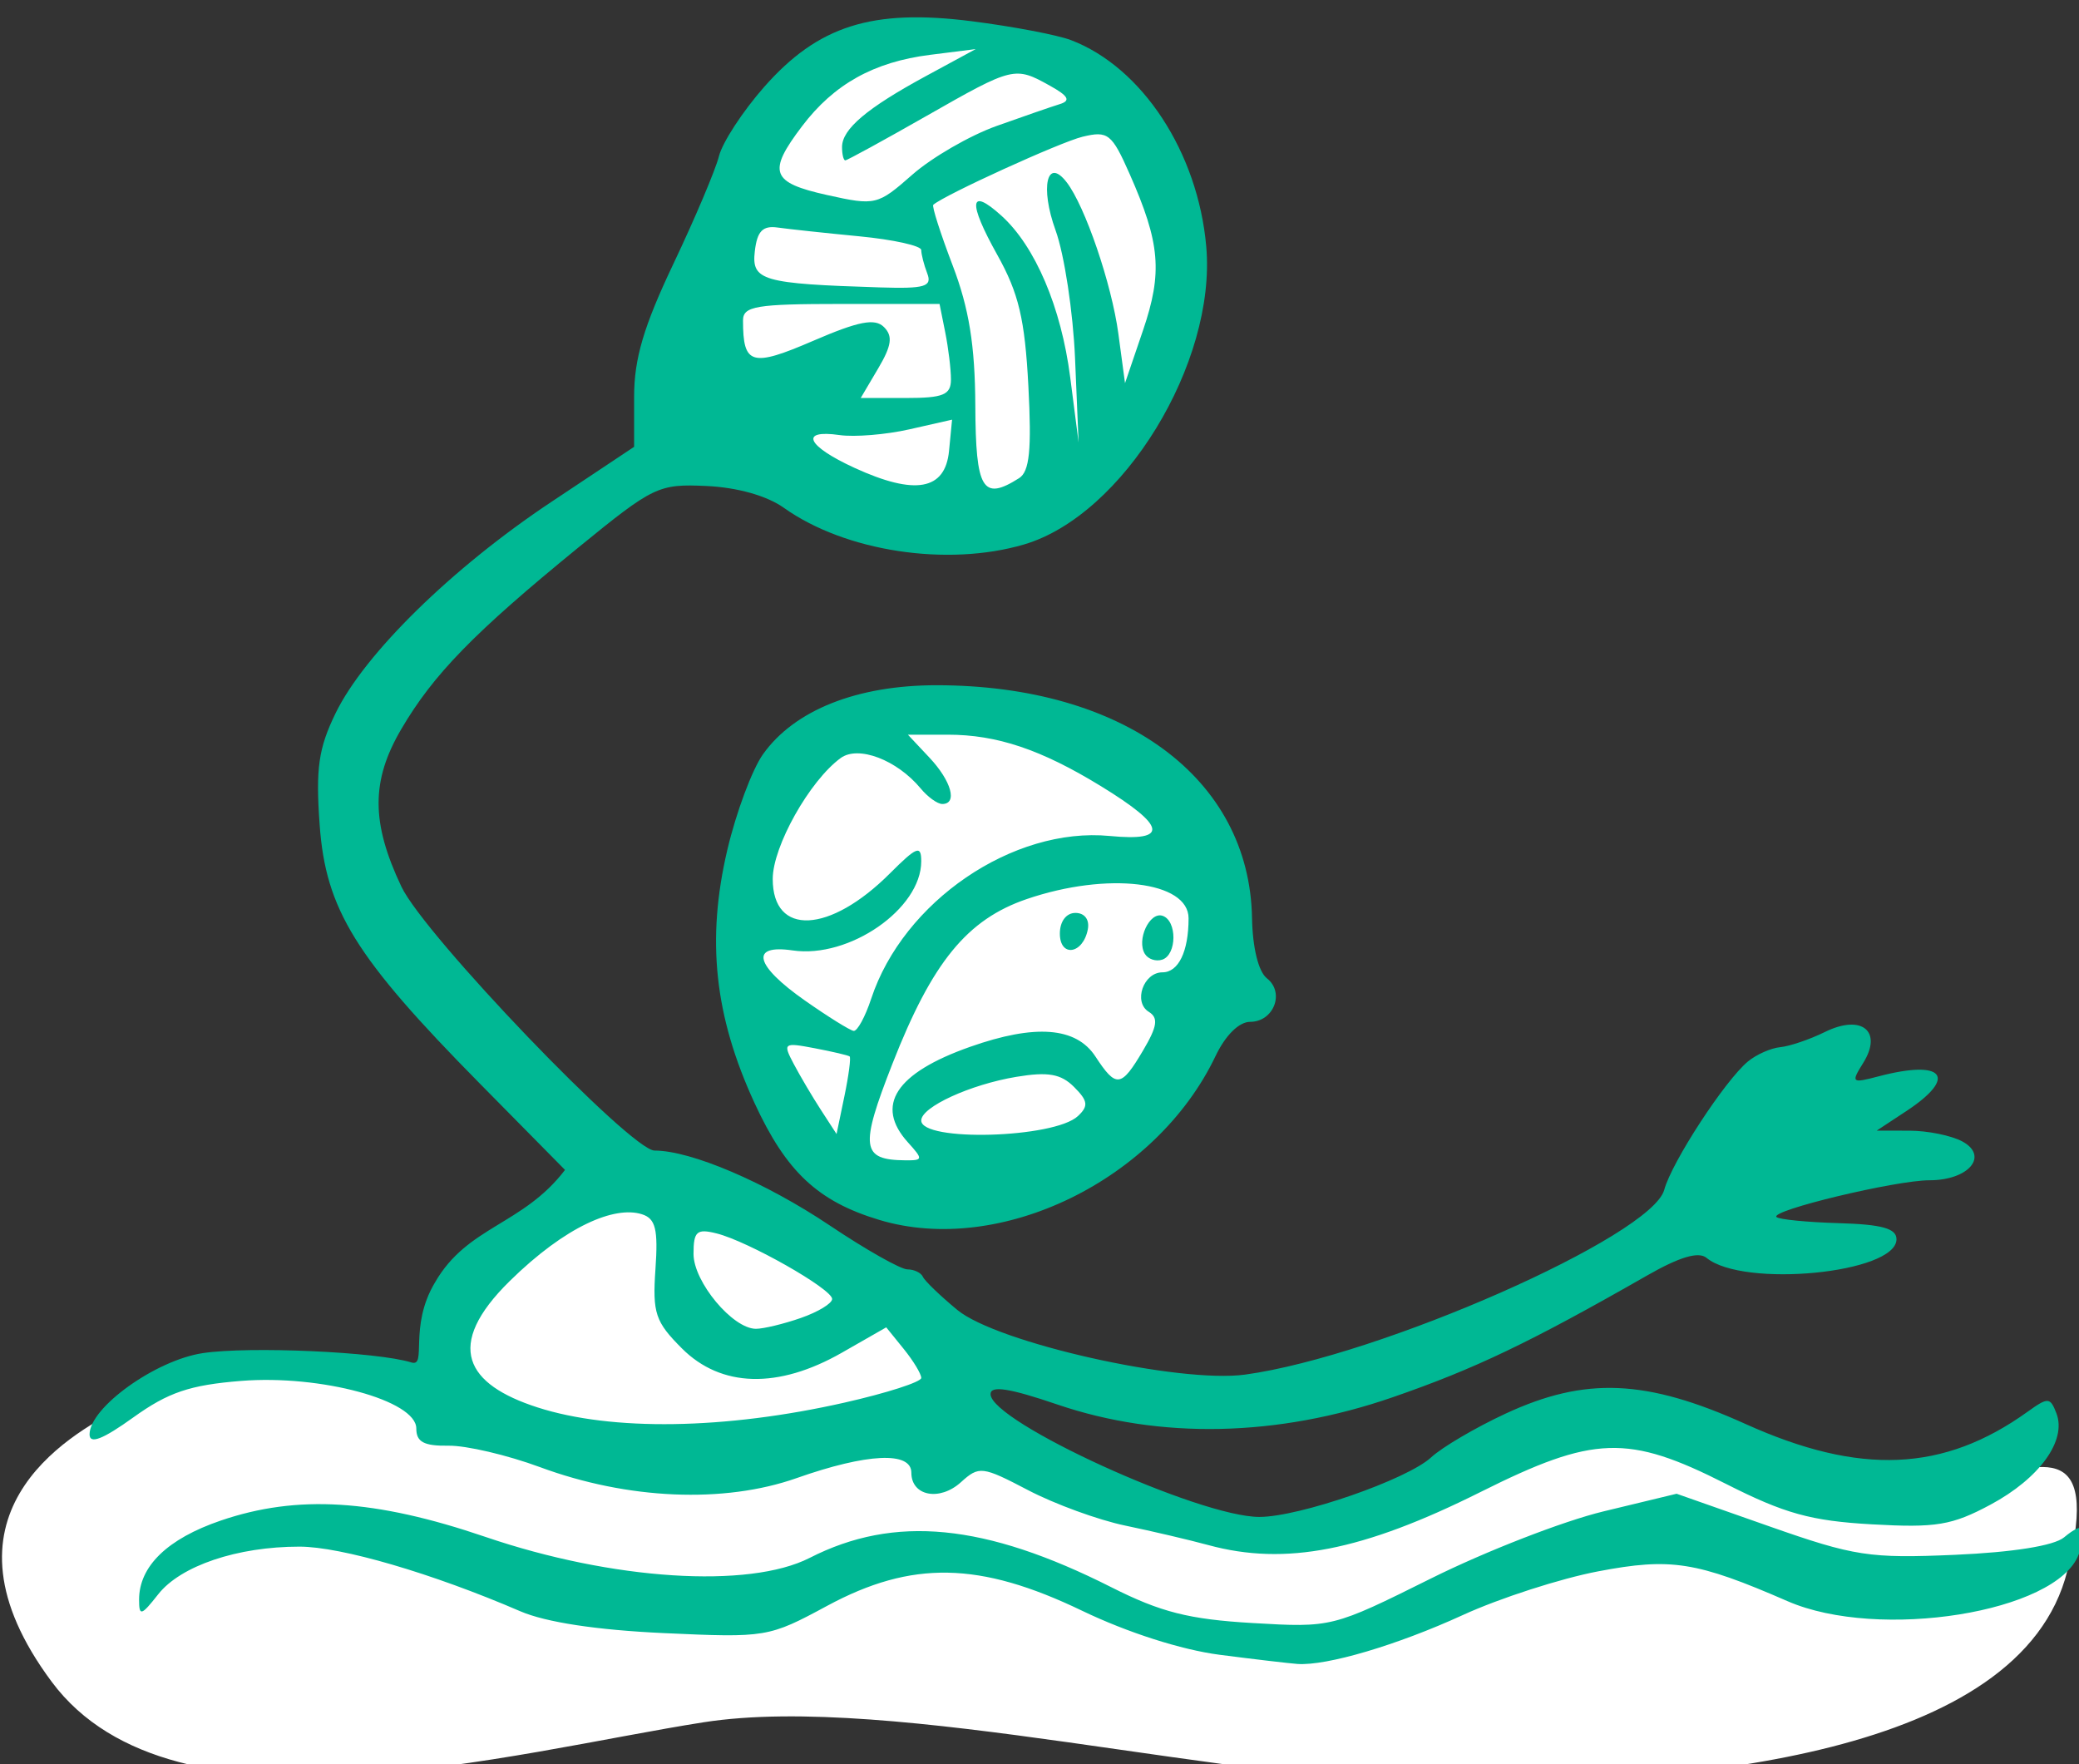 <?xml version="1.0" ?><svg height="258.557mm" viewBox="0 0 304.758 258.557" width="304.758mm" xmlns="http://www.w3.org/2000/svg">
    <rect x="0" y="0" width="304.758" height="258.557" fill="#333333" stroke="none"/>
    <path d="m 1235.296,6099.84 c -50.783,-0.528 -104.643,27.973 -122.303,66.195 -25.687,70.487 -29.154,141.401 48.853,188.629 78.007,47.228 145.685,2.695 170.877,-62.983 25.192,-65.678 24.22,-126.356 -33.773,-171.314 -18.123,-14.05 -40.571,-20.287 -63.654,-20.527 z m -7.369,369.154 c -49.49,0.128 -92.989,22.148 -112.328,61.332 -29.47,59.709 -14.184,102.115 20.959,160.547 0,0 4.569,30.66 50.209,47.625 45.64,16.965 150.088,-40.534 176.721,-85.635 26.633,-45.101 21.906,-128.636 -55.471,-165.369 -26.598,-12.627 -54.167,-18.567 -80.09,-18.5 z m -177.44,264.428 c -31.676,-3.262 -86.939,58.573 -101.809,113.508 -117.121,-32.004 -149.996,-4.161 -181.041,11.439 -31.045,15.601 -106.531,60.135 -38.609,151.471 67.921,91.336 255.296,38.86 360.566,22.408 105.27,-16.452 293.434,34.605 418.719,34.179 125.284,-0.425 309.981,-15.174 335.668,-117.855 18.833,-75.281 -15.445,-59.709 -59.57,-46.52 -44.125,13.19 -48.223,-0.142 -101.961,-7.801 -53.738,-7.659 -89.195,-38.151 -121.816,-20.99 -32.621,17.161 -113.308,57.582 -160.428,57.157 -47.12,-0.426 -181.072,-59 -181.072,-59 0,0 6.462,-47.654 -10.873,-68.502 -17.335,-20.848 -126.098,-66.232 -157.773,-69.494 z" fill="#FFFFFF" transform="translate(94.574,-8.258) matrix(0.265,0,0,0.265,-280.188,-1602.844)"/>
    <path d="m 1375.09,6994.905 c -21.163,-2.744 -51.05,-12.316 -76.115,-24.375 -56.608,-27.234 -94.16,-27.952 -140.975,-2.703 -32.372,17.462 -33.711,17.688 -90.368,15.088 -37.121,-1.701 -65.271,-5.985 -79.414,-12.089 -48.626,-20.978 -99.085,-35.737 -122.182,-35.737 -34.332,0 -65.685,10.586 -78.095,26.363 -9.382,11.925 -10.581,12.266 -10.581,2.978 0,-18.488 15.695,-33.687 45.184,-43.759 42.383,-14.467 85.226,-11.817 146.504,9.066 70.068,23.882 145.596,28.758 179.279,11.571 46.917,-23.931 96.903,-19.072 166.82,16.221 27.369,13.814 42.966,17.77 78.185,19.824 43.853,2.555 44.161,2.477 98.76,-24.699 30.122,-14.997 72.993,-31.666 95.273,-37.043 l 40.502,-9.776 51.255,18.02 c 47.07,16.541 55.458,17.831 102.7,15.765 32.118,-1.405 54.788,-5.028 60.354,-9.649 11.427,-9.48 14.085,-6.359 8.088,9.501 -12.102,31.999 -110.546,47.772 -161.004,25.8 -50.397,-21.947 -64.556,-24.177 -104.778,-16.512 -20.814,3.963 -54.496,14.836 -74.85,24.161 -36.369,16.656 -75.281,28.166 -91.477,27.061 -4.519,-0.329 -23.899,-2.592 -43.065,-5.077 z m -6.227,-60.67 c -10.545,-2.867 -31.276,-7.731 -46.068,-10.803 -14.791,-3.077 -38.907,-11.871 -53.592,-19.549 -25.505,-13.337 -27.164,-13.53 -37.253,-4.403 -11.76,10.643 -27.394,7.624 -27.394,-5.295 0,-11.9 -24.481,-10.737 -63.496,3.011 -40.132,14.139 -93.416,11.863 -141.895,-6.071 -18.069,-6.683 -40.863,-12.023 -50.655,-11.867 -13.564,0.205 -17.799,-2.05 -17.799,-9.53 0,-15.498 -52.849,-29.838 -96.92,-26.301 -28.376,2.276 -40.288,6.313 -59.639,20.21 -16.899,12.138 -24.178,14.96 -24.178,9.377 0,-14.845 36.497,-41.039 62.638,-44.958 25.849,-3.878 96.456,-0.723 115.359,5.151 8.914,2.769 -1.717,-19.618 13.096,-44.264 17.962,-31.276 48.517,-31.567 71.912,-62.223 l -47.156,-47.797 c -68.905,-69.85 -85.213,-96.205 -88.573,-143.127 -2.23,-31.165 -0.649,-42.218 8.819,-61.689 15.967,-32.848 64.396,-80.3 119.081,-116.69 l 46.051,-30.643 v -27.743 c 0,-20.99 5.291,-38.871 21.746,-73.507 11.957,-25.167 23.299,-51.97 25.205,-59.561 1.906,-7.587 13.119,-24.769 24.921,-38.176 29.879,-33.942 59.709,-43.41 114.764,-36.431 22.694,2.879 47.427,7.574 54.96,10.438 39.454,15.001 70.348,62.144 74.899,114.279 5.611,64.342 -45.928,148.565 -100.794,164.7 -42.502,12.496 -98.933,3.89 -132.849,-20.259 -9.374,-6.675 -25.784,-11.304 -42.819,-12.08 -26.543,-1.212 -29.312,0.123 -70.742,33.913 -57.827,47.18 -80.321,70.24 -98.123,100.621 -16.719,28.527 -16.686,51.703 0.123,87.119 12.754,26.876 126.976,145.929 140.009,145.929 20.23,0 61.36,17.576 96.916,41.425 19.927,13.363 39.261,24.297 42.966,24.297 3.706,0 7.563,1.849 8.565,4.108 1.006,2.259 9.579,10.507 19.055,18.332 22.013,18.181 122.647,40.765 159.267,35.745 74.426,-10.199 224.812,-76.521 231.766,-102.207 4.144,-15.317 33.531,-60.382 46.273,-70.955 4.649,-3.862 12.729,-7.435 17.946,-7.94 5.217,-0.506 16.328,-4.289 24.695,-8.409 20.3,-9.998 32.102,-0.411 21.126,17.166 -6.835,10.943 -6.408,11.325 8.355,7.431 36.254,-9.559 44.227,0.246 15.556,19.15 l -16.431,10.828 18.16,0.04 c 9.986,0 23.085,2.674 29.107,5.894 15.005,8.035 3.684,21.528 -18.062,21.528 -18.698,0 -88.265,16.706 -84.642,20.325 1.355,1.356 16.845,2.884 34.426,3.393 23.907,0.694 31.962,2.937 31.962,8.901 0,18.785 -84.675,27.09 -105.074,10.306 -4.42,-3.639 -14.886,-0.538 -32.861,9.74 -64.905,37.112 -95.318,51.662 -140.893,67.402 -63.475,21.923 -128.57,23.319 -185.337,3.972 -26.565,-9.053 -36.969,-10.667 -36.969,-5.738 0,15.235 115.347,67.912 148.701,67.912 22.12,0 81.775,-20.686 95.022,-32.948 6.022,-5.578 24.507,-16.443 41.077,-24.145 44.227,-20.554 77.869,-19.125 132.727,5.644 63.36,28.606 109.678,26.614 156.111,-6.72 11.358,-8.158 12.524,-8.092 15.975,0.896 5.763,15.021 -9.341,35.933 -36.447,50.47 -21.373,11.461 -30.101,12.907 -65.723,10.894 -33.654,-1.902 -48.224,-5.944 -80.646,-22.374 -54.249,-27.493 -73.013,-26.877 -135.692,4.465 -65.299,32.647 -107.99,40.982 -150.611,29.394 z m -201.276,-78.81 c 23.344,-5.278 42.445,-11.423 42.445,-13.649 0,-2.231 -4.358,-9.44 -9.686,-16.02 l -9.686,-11.962 -24.543,14.028 c -35.264,20.156 -66.791,19.31 -88.475,-2.37 -14.734,-14.734 -16.324,-19.503 -14.64,-43.886 1.528,-22.063 0.08,-27.928 -7.484,-30.323 -15.017,-4.761 -42.027,6.413 -73.058,36.88 -36.746,36.08 -23.985,57.3 15.268,69.944 41.13,13.251 103.87,12.273 169.859,-2.642 z m -24.095,-46.839 c 9.489,-3.307 17.248,-8.027 17.248,-10.487 0,-5.521 -46.445,-31.871 -63.899,-36.25 -10.979,-2.756 -12.779,-1.167 -12.779,11.329 0,15.453 21.652,41.421 34.533,41.421 4.207,0 15.412,-2.707 24.897,-6.013 z m 81.911,-479.549 1.676,-17.285 -23.582,5.34 c -12.972,2.941 -30.364,4.367 -38.649,3.175 -22.399,-3.224 -18.23,5.969 8.215,18.115 33.555,15.412 50.224,12.434 52.34,-9.345 z m 38.747,15.067 c 5.792,-3.668 6.996,-15.605 5.143,-50.931 -1.947,-37.067 -5.336,-51.354 -17.227,-72.635 -16.345,-29.243 -15.437,-37.668 2.329,-21.598 18.698,16.907 33.046,50.614 38.032,89.333 l 4.654,36.143 -1.971,-46.552 c -1.081,-25.603 -5.928,-57.474 -10.766,-70.82 -8.655,-23.865 -4.786,-40.723 6.112,-26.626 10.199,13.19 24.904,56.242 28.61,83.755 l 3.688,27.382 9.953,-29.214 c 10.902,-31.99 9.513,-48.252 -7.386,-86.454 -9.891,-22.358 -11.99,-24.021 -26.054,-20.628 -12.29,2.966 -76.317,32.15 -82.581,37.642 -0.858,0.752 3.972,15.864 10.738,33.58 9.041,23.681 12.356,44.182 12.516,77.397 0.205,46.667 4.038,53.005 24.21,40.226 z m -37.687,-54.603 c 0,-5.648 -1.422,-17.355 -3.155,-26.014 l -3.155,-15.744 h -54.356 c -47.099,0 -54.353,1.216 -54.353,9.135 0,24.621 4.699,25.981 38.85,11.247 25.143,-10.848 34.118,-12.594 39.117,-7.595 4.999,4.999 4.268,10.244 -3.187,22.863 l -9.674,16.377 h 24.958 c 20.748,0 24.955,-1.729 24.955,-10.269 z m -13.108,-58.637 c -1.828,-4.765 -3.323,-10.589 -3.323,-12.943 0,-2.354 -15.404,-5.767 -34.229,-7.583 -18.83,-1.815 -39.163,-4 -45.184,-4.855 -8.306,-1.179 -11.366,2.005 -12.656,13.153 -1.869,16.209 4.071,17.922 69.378,19.967 24.72,0.776 28.815,-0.443 26.014,-7.739 z m 38.283,-81.537 c 14.771,-5.274 30.553,-10.733 35.072,-12.121 6.132,-1.89 4.744,-4.465 -5.48,-10.159 -19.462,-10.84 -20.312,-10.63 -68.158,16.632 -23.788,13.556 -44.059,24.646 -45.053,24.646 -0.99,0 -1.803,-3.315 -1.803,-7.365 0,-9.94 13.768,-21.569 46.556,-39.339 l 27.381,-14.841 -25.192,3.171 c -31.148,3.923 -53.182,16.189 -70.812,39.417 -19.347,25.497 -17.264,31.235 13.851,38.14 26.7,5.923 27.879,5.64 47.082,-11.255 10.836,-9.534 31.785,-21.647 46.556,-26.926 z m -64.806,605.05 c -34.003,-10.24 -51.498,-26.634 -69.042,-64.7 -22.165,-48.084 -26.695,-90.253 -15.034,-139.952 4.851,-20.669 13.736,-44.486 19.746,-52.927 17.404,-24.44 52.06,-38.201 96.107,-38.164 103.41,0.08 172.973,51.407 174.394,128.672 0.288,16.554 3.566,29.781 8.24,33.441 10.035,7.854 3.779,24.066 -9.287,24.066 -6.141,0 -13.658,7.439 -19.138,18.929 -32.734,68.647 -119.15,110.758 -185.986,90.635 z m 15.835,-42.9 c -18.46,-20.399 -6.819,-38.304 34.34,-52.825 36.073,-12.729 58.678,-10.988 69.374,5.332 11.526,17.593 14.2,17.252 26.379,-3.364 7.875,-13.33 8.557,-17.996 3.122,-21.356 -8.679,-5.365 -2.965,-21.832 7.575,-21.832 8.881,0 14.451,-11.518 14.451,-29.887 0,-20.51 -44.836,-25.858 -89.428,-10.664 -33.104,11.28 -52.377,34.895 -74.398,91.149 -18.14,46.347 -17.215,53.182 7.213,53.379 9.764,0.08 9.85,-0.563 1.372,-9.932 z m 131.079,-104.216 c -4.76,-7.702 2.563,-23.504 9.777,-21.097 8.104,2.703 7.972,21.537 -0.165,24.252 -3.491,1.167 -7.813,-0.247 -9.603,-3.155 z m -47.036,-11.279 c 0,-6.729 3.536,-11.411 8.613,-11.411 5.102,0 7.895,3.725 6.848,9.131 -2.666,13.74 -15.461,15.625 -15.461,2.28 z m 9.973,100.974 c 5.972,-5.578 5.603,-8.4 -2.116,-16.114 -7.258,-7.258 -14.393,-8.515 -31.883,-5.611 -25.509,4.235 -52.652,16.685 -52.652,24.149 0,11.908 73.506,9.85 86.651,-2.424 z m -126.274,-33.013 c -0.801,-0.616 -9.525,-2.662 -19.388,-4.539 -17.17,-3.27 -17.659,-2.896 -11.468,8.798 3.553,6.716 10.322,18.165 15.046,25.439 l 8.585,13.223 4.342,-20.896 c 2.386,-11.493 3.684,-21.405 2.883,-22.025 z m 11.937,-31.908 c 17.749,-53.774 78.424,-95.167 131.963,-90.024 32.861,3.159 31.358,-5.348 -4.855,-27.538 -33.104,-20.283 -57.516,-28.486 -84.762,-28.486 h -22.046 l 11.908,12.676 c 12.184,12.968 15.696,25.661 7.103,25.661 -2.646,0 -8.01,-3.858 -11.925,-8.577 -13.153,-15.852 -34.521,-23.973 -44.281,-16.833 -17.178,12.561 -37.572,48.864 -37.572,66.88 0,31.765 31.477,30.27 64.823,-3.076 14.861,-14.858 17.33,-15.815 17.33,-6.692 0,26.281 -39.828,53.889 -71.124,49.292 -23.857,-3.499 -20.986,8.249 6.769,27.706 12.804,8.98 24.938,16.534 26.963,16.797 2.025,0.246 6.391,-7.747 9.706,-17.786 z" fill="#00B894" transform="translate(94.574,-8.258) matrix(0.265,0,0,0.265,-280.188,-1602.844)"/>
</svg>